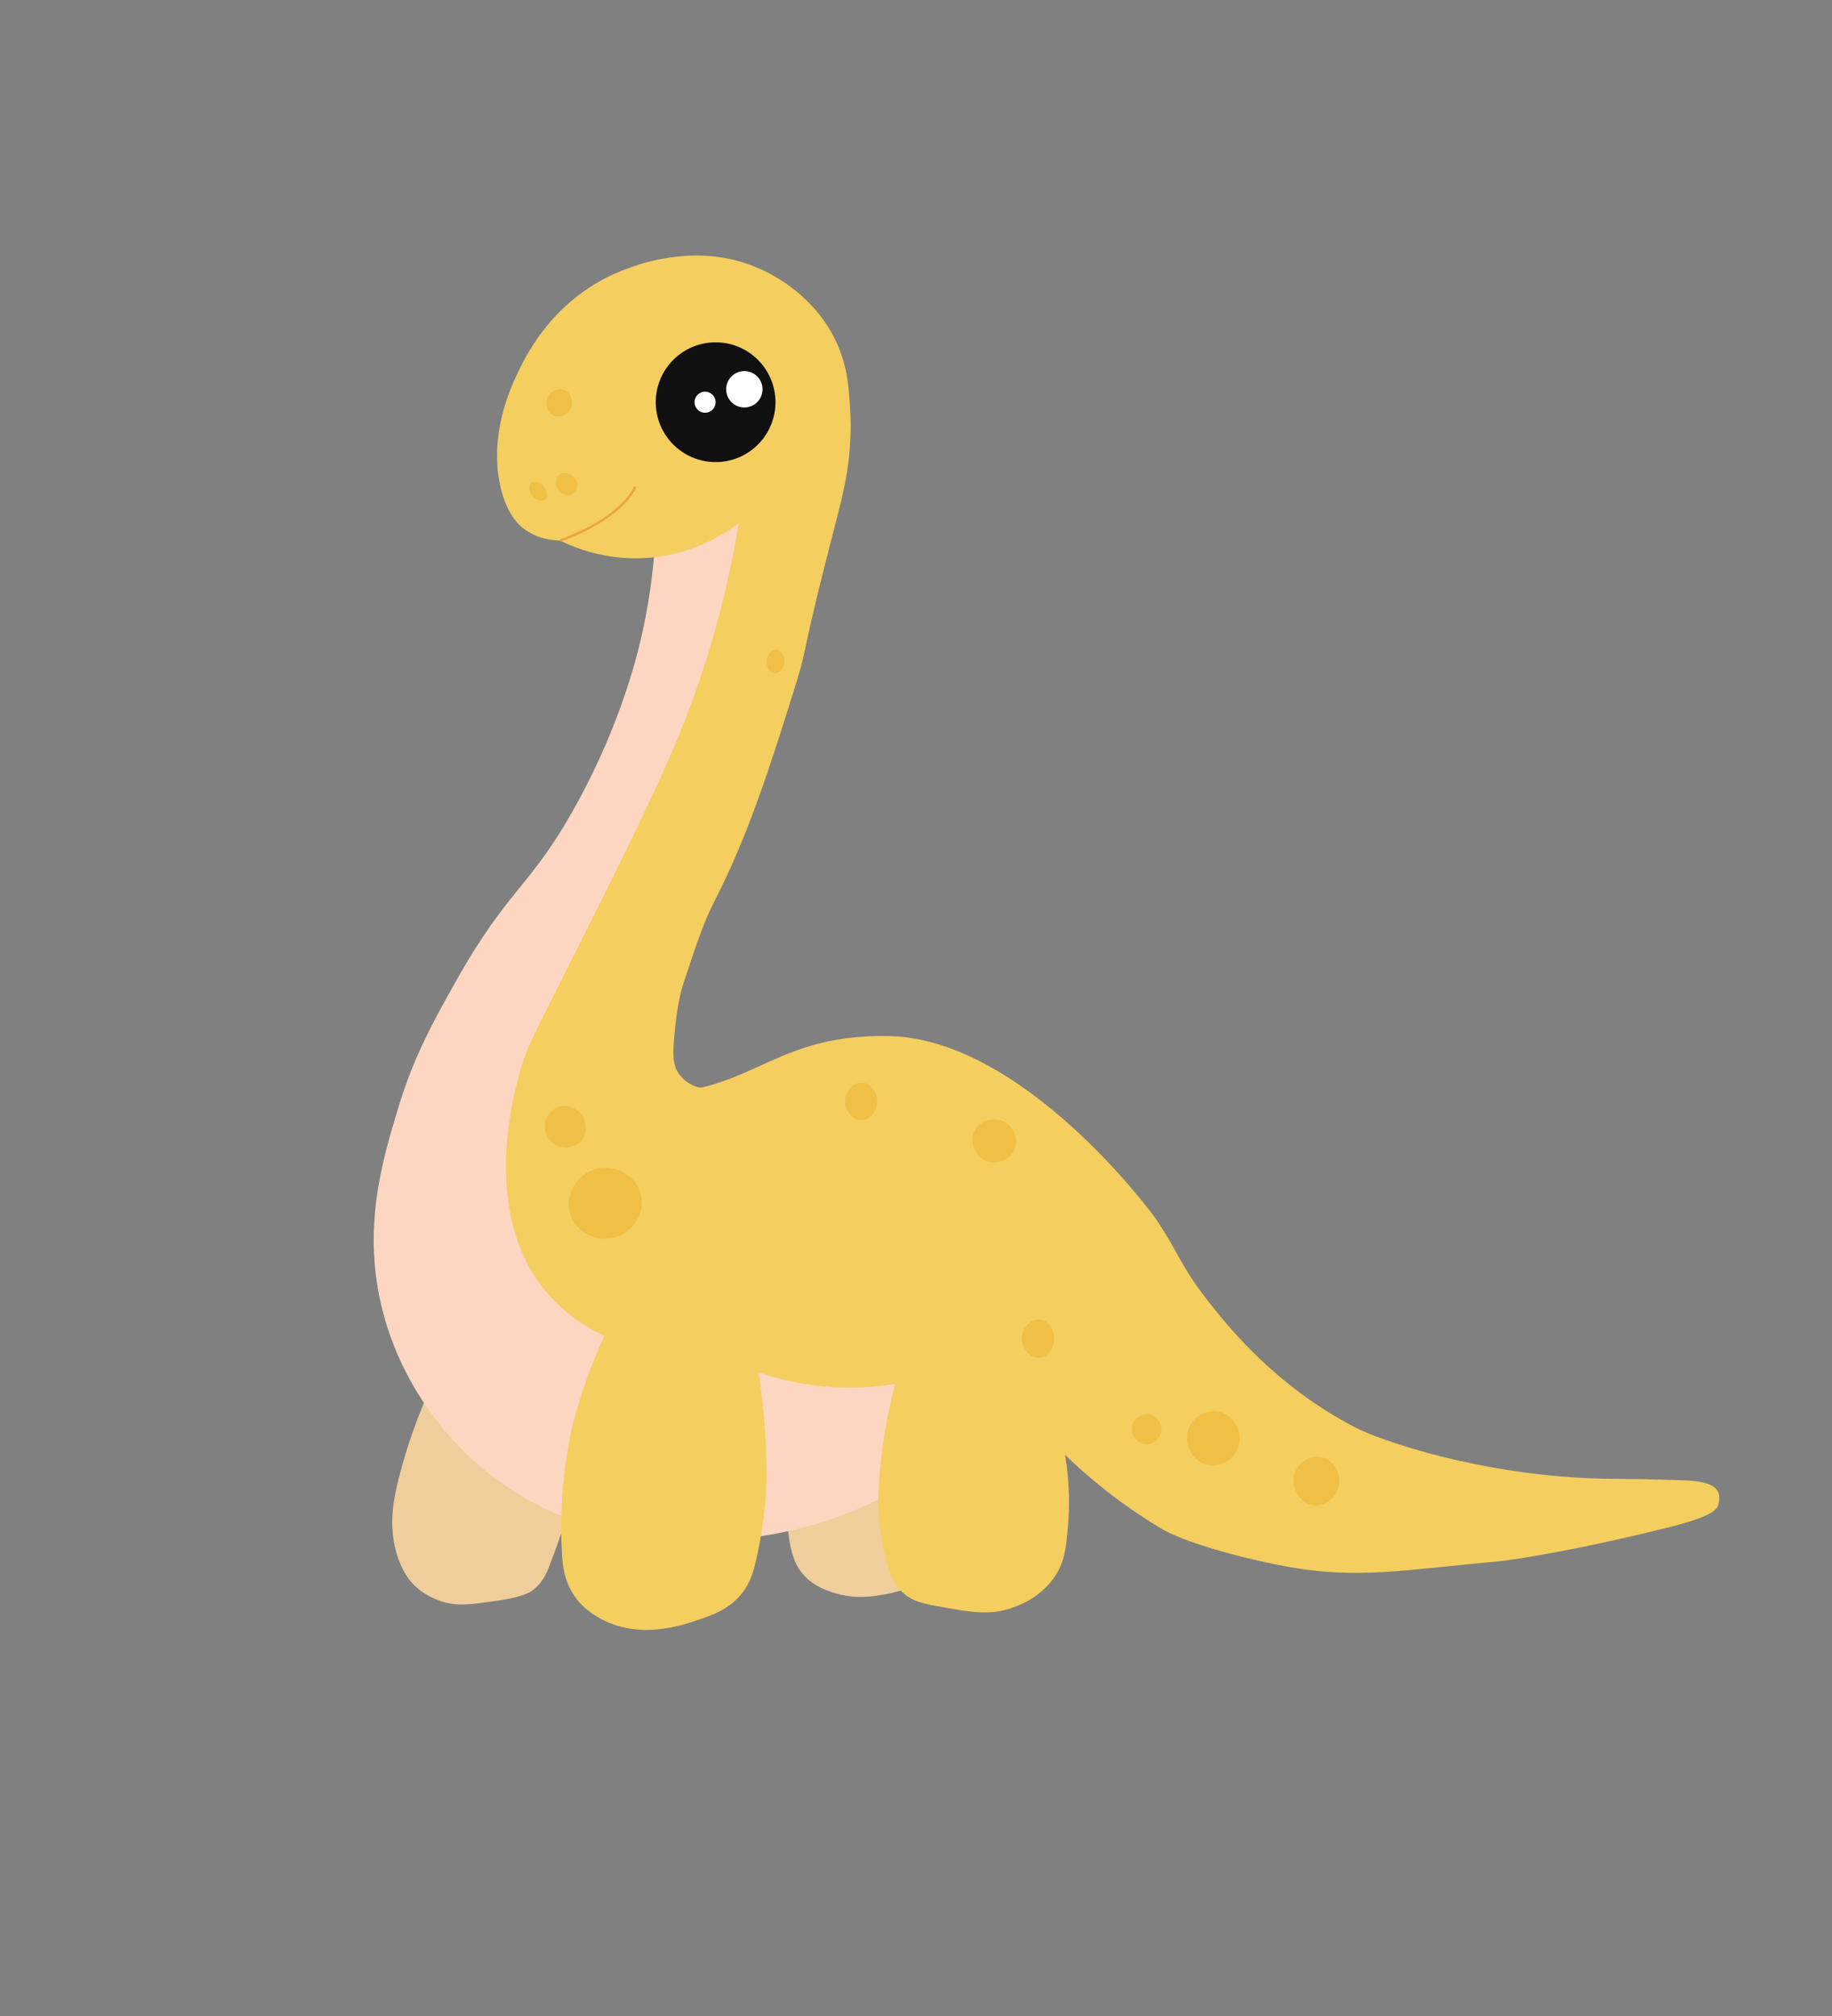 <?xml version="1.0" encoding="UTF-8"?>
<svg id="Layer_1" data-name="Layer 1" xmlns="http://www.w3.org/2000/svg" viewBox="0 0 561.01 617.13">
  <rect x="0" y="0" width="561.01" height="617.13" fill="#808080" stroke="none"/>
  <defs>
    <style>
      .cls-1 {
        fill: #f0ce9b;
      }

      .cls-2 {
        fill: none;
        stroke: #e8a540;
        stroke-miterlimit: 10;
        stroke-width: .74px;
      }

      .cls-3 {
        fill: #f5ce60;
      }

      .cls-4 {
        fill: #101011;
      }

      .cls-5 {
        fill: #fff;
      }

      .cls-6 {
        fill: #fcd6c0;
      }

      .cls-7 {
        fill: #f0bf45;
      }
    </style>
  </defs>
  <path class="cls-1" d="M243.47,449.91c-1.69,5.66-3.25,13.94-1.54,22.79.89,4.58,2.2,6.99,3.6,8.74,3.03,3.78,6.99,5.18,9.42,6,6.46,2.18,12.07,1.29,15.59.69,9.93-1.7,17.22-6.53,21.42-9.94,8.45-13.62,6.59-30.05-2.23-38.21-11.17-10.33-34.45-8.29-46.26,9.94Z"/>
  <path class="cls-1" d="M177.51,451.62c-1.25,4.22-5.12,17.17-9.42,28.1-.68,1.72-1.79,4.45-4.45,6.68-1.15.96-3.31,2.43-11.42,3.6-8.34,1.2-12.51,1.8-17.54,0-1.5-.54-4.92-1.8-8.05-4.97-.94-.95-4.27-4.52-5.83-12.16-1.46-7.16-.47-13.46,1.54-21.25,1.97-7.64,5.26-18.03,10.97-29.98,14.73,9.99,29.47,19.99,44.2,29.98Z"/>
  <path class="cls-6" d="M201.02,154.32c-.02,9.29-.74,22.22-3.87,37.27-1.55,7.44-6.53,29.07-20.75,54.85-14.05,25.48-20.62,25.09-36.92,54.15-6.69,11.93-12.81,22.84-17.58,38.68-4.92,16.34-11.24,37.32-4.57,62.59,7.43,28.15,26.43,44.44,31.47,48.52,24.99,20.25,52.55,20.84,64.52,21.1,32.47.69,56.51-12.23,66.81-18.64,11.45-26.15,8.7-41.07,3.87-49.93-16.56-30.35-72.96-17.55-88.96-50.63-3.84-7.93-3.15-16.54-1.76-33.76,2.58-32.07,13.07-49.67,26.37-82.98,16.18-40.53,31.94-79.98,20.04-90.02-4.14-3.5-13.61-5.09-38.68,8.79Z"/>
  <path class="cls-3" d="M226.28,160.1c-3.79,2.9-14.17,10.03-29.22,10.75-12.02.57-21.18-3.23-25.52-5.37-2.3-.04-7.11-.48-11.35-3.8-1.31-1.03-5.06-4.28-6.99-12.94-3.44-15.46,3.03-29.71,5.01-33.91,2.79-5.95,9.81-20.35,26.45-29.29,3.44-1.85,26.03-13.52,48.75-2.93,4.6,2.15,15.61,8.19,22.01,20.69,3.99,7.8,4.49,14.79,4.91,21.63.91,14.8-2.05,25.95-4.44,35.14-11.51,44.27-7.8,35.4-12.75,51.2-6.85,21.86-13.78,43.96-24.09,64.05-3.6,7.01-5.76,13.58-10.09,26.73,0,0-1.78,5.4-2.61,16.9-.32,4.44-.24,7.32,1.61,9.83,2.19,2.98,5.75,4.4,7.07,4.09,19.03-4.59,28.35-16.2,56.97-15.73,40.68.66,79.73,52.65,82.18,56.29,6.83,10.15,7.07,13.67,15.65,24.68,6.13,7.87,20.61,26.06,45.15,38.83,7.49,3.9,37.92,14.58,74.35,15.65,3.53.1,15.57.17,18.66.32,8.74.42,20.99-.77,18.09,7.99-1.08,3.27-10.96,5.64-20.5,7.95-29.54,7.14-46.22,9.06-46.22,9.06-29.09,2.56-43.72,5.69-65.71,1.55-15.63-2.94-31.63-7.71-37.98-11.51-12.93-7.73-22.69-16.01-29.5-22.58,1.51,9.08,1.34,16.59.88,21.84-.59,6.62-1,10.64-3.78,14.98-4.19,6.54-10.7,9.02-12.96,9.85-6.9,2.53-12.69,1.51-21.19,0-6.29-1.11-9.5-1.73-12.42-4.32-3.68-3.28-4.74-7.57-6.07-13.36-1.89-8.17-1.71-14.75-1.62-17.14.28-7.59,1.35-19.12,5.13-33.6-5.21.86-11.93,1.47-19.7.94-9.09-.61-16.62-2.57-22.13-4.45,1.91,12.65,2.41,23.41,2.43,31.58,0,.99-.05,12.87-3.37,26.58-.75,3.09-1.65,6.19-4.05,9.31-3.78,4.91-8.86,6.71-13.36,8.23-5.16,1.75-17.78,6.03-29.42,0-1.87-.97-5.71-3.01-8.64-7.29-3.13-4.56-3.58-9.28-3.78-12.42-1.36-21.17,2.97-38.73,2.97-38.73,1.82-7.38,4.83-17.26,9.99-28.47-4.51-2.1-11.29-5.94-17.25-12.8-20.73-23.89-10.69-60.46-8.77-67.44,2.06-7.51,3.98-10.98,12.36-27.65,19.17-38.14,30.54-60.76,38.22-80.26,5.41-13.75,12.21-34.15,16.61-60.66Z"/>
  <path class="cls-2" d="M194.52,148.99s-3.19,9.24-22.98,16.48"/>
  <circle class="cls-4" cx="219.14" cy="123.12" r="18.33"/>
  <circle class="cls-5" cx="227.94" cy="119.16" r="5.57"/>
  <path class="cls-5" d="M219.14,123.12c0,1.79-1.45,3.23-3.23,3.23s-3.23-1.45-3.23-3.23,1.45-3.23,3.23-3.23,3.23,1.45,3.23,3.23Z"/>
  <path class="cls-7" d="M172.73,119.37c1.92.73,2.72,2.95,2.34,4.68-.52,2.35-3.26,4.09-5.47,3.18-2.05-.84-2.88-3.66-1.86-5.71.85-1.7,3-2.92,4.98-2.16Z"/>
  <path class="cls-7" d="M162.76,147.72c1.07-.79,3.38.27,4.26,1.92.52.96.78,2.54,0,3.24-.96.87-3.26.16-4.26-1.32-.83-1.22-.91-3.17,0-3.84Z"/>
  <path class="cls-7" d="M171.23,145.32c1.43-1.14,3.74-.44,4.8,1.02.97,1.34,1.06,3.54-.3,4.62-1.42,1.13-3.68.45-4.74-.96-1.02-1.35-1.11-3.6.25-4.68Z"/>
  <path class="cls-7" d="M237.78,198.88c1.53.14,2.58,2.28,2.37,4.01-.18,1.46-1.33,3.21-2.81,3.17-1.53-.04-2.66-1.98-2.62-3.59.04-1.8,1.52-3.73,3.06-3.59Z"/>
  <path class="cls-7" d="M178.52,341.85c1.42,2.4,1.2,5.76-.86,7.74-2.59,2.5-7.32,2.12-9.57-.97-2.19-3.01-1.29-7.59,1.94-9.36,2.98-1.63,6.83-.24,8.5,2.58Z"/>
  <path class="cls-7" d="M182.72,357.77c5.76-1.43,12.18,2.02,13.55,8.07,1.38,6.07-2.99,11.9-8.71,13.12-5.34,1.14-11.2-1.87-12.91-7.21-1.89-5.91,2.01-12.47,8.07-13.98Z"/>
  <path class="cls-7" d="M264.02,331.42c2.66.15,4.52,2.97,4.62,5.48.11,2.73-1.81,5.86-4.62,6.02-2.87.16-5.27-2.85-5.27-5.75,0-2.91,2.4-5.92,5.27-5.75Z"/>
  <path class="cls-7" d="M306.5,342.93c3.24,1.05,5.29,4.51,4.52,7.84-.87,3.73-4.96,5.93-8.5,4.84-3.93-1.21-5.84-6.07-3.98-9.57,1.44-2.71,4.88-4.11,7.96-3.11Z"/>
  <path class="cls-7" d="M318.55,403.9c2.53.31,4.17,3.1,4.3,5.48.15,2.7-1.57,5.91-4.3,6.24-2.9.35-5.7-2.72-5.7-5.86,0-3.15,2.81-6.21,5.7-5.86Z"/>
  <path class="cls-7" d="M351.26,432.91c2.6.07,4.57,2.44,4.36,4.95-.19,2.34-2.24,4.31-4.7,4.2-2.44-.12-4.28-2.24-4.28-4.57,0-2.48,2.08-4.64,4.62-4.57Z"/>
  <path class="cls-7" d="M373.67,432.24c4.38,1.17,6.81,6,5.62,10.24-1.13,4.05-5.34,6.78-9.4,5.96-4.74-.96-7.58-6.43-5.96-10.95,1.35-3.77,5.6-6.36,9.74-5.25Z"/>
  <path class="cls-7" d="M404.14,445.92c3.88.54,6.4,4.49,5.96,8.23-.45,3.82-3.93,6.97-7.64,6.63-4.26-.38-7.17-5.2-6.13-9.32.83-3.25,4.12-6.05,7.81-5.54Z"/>
</svg>